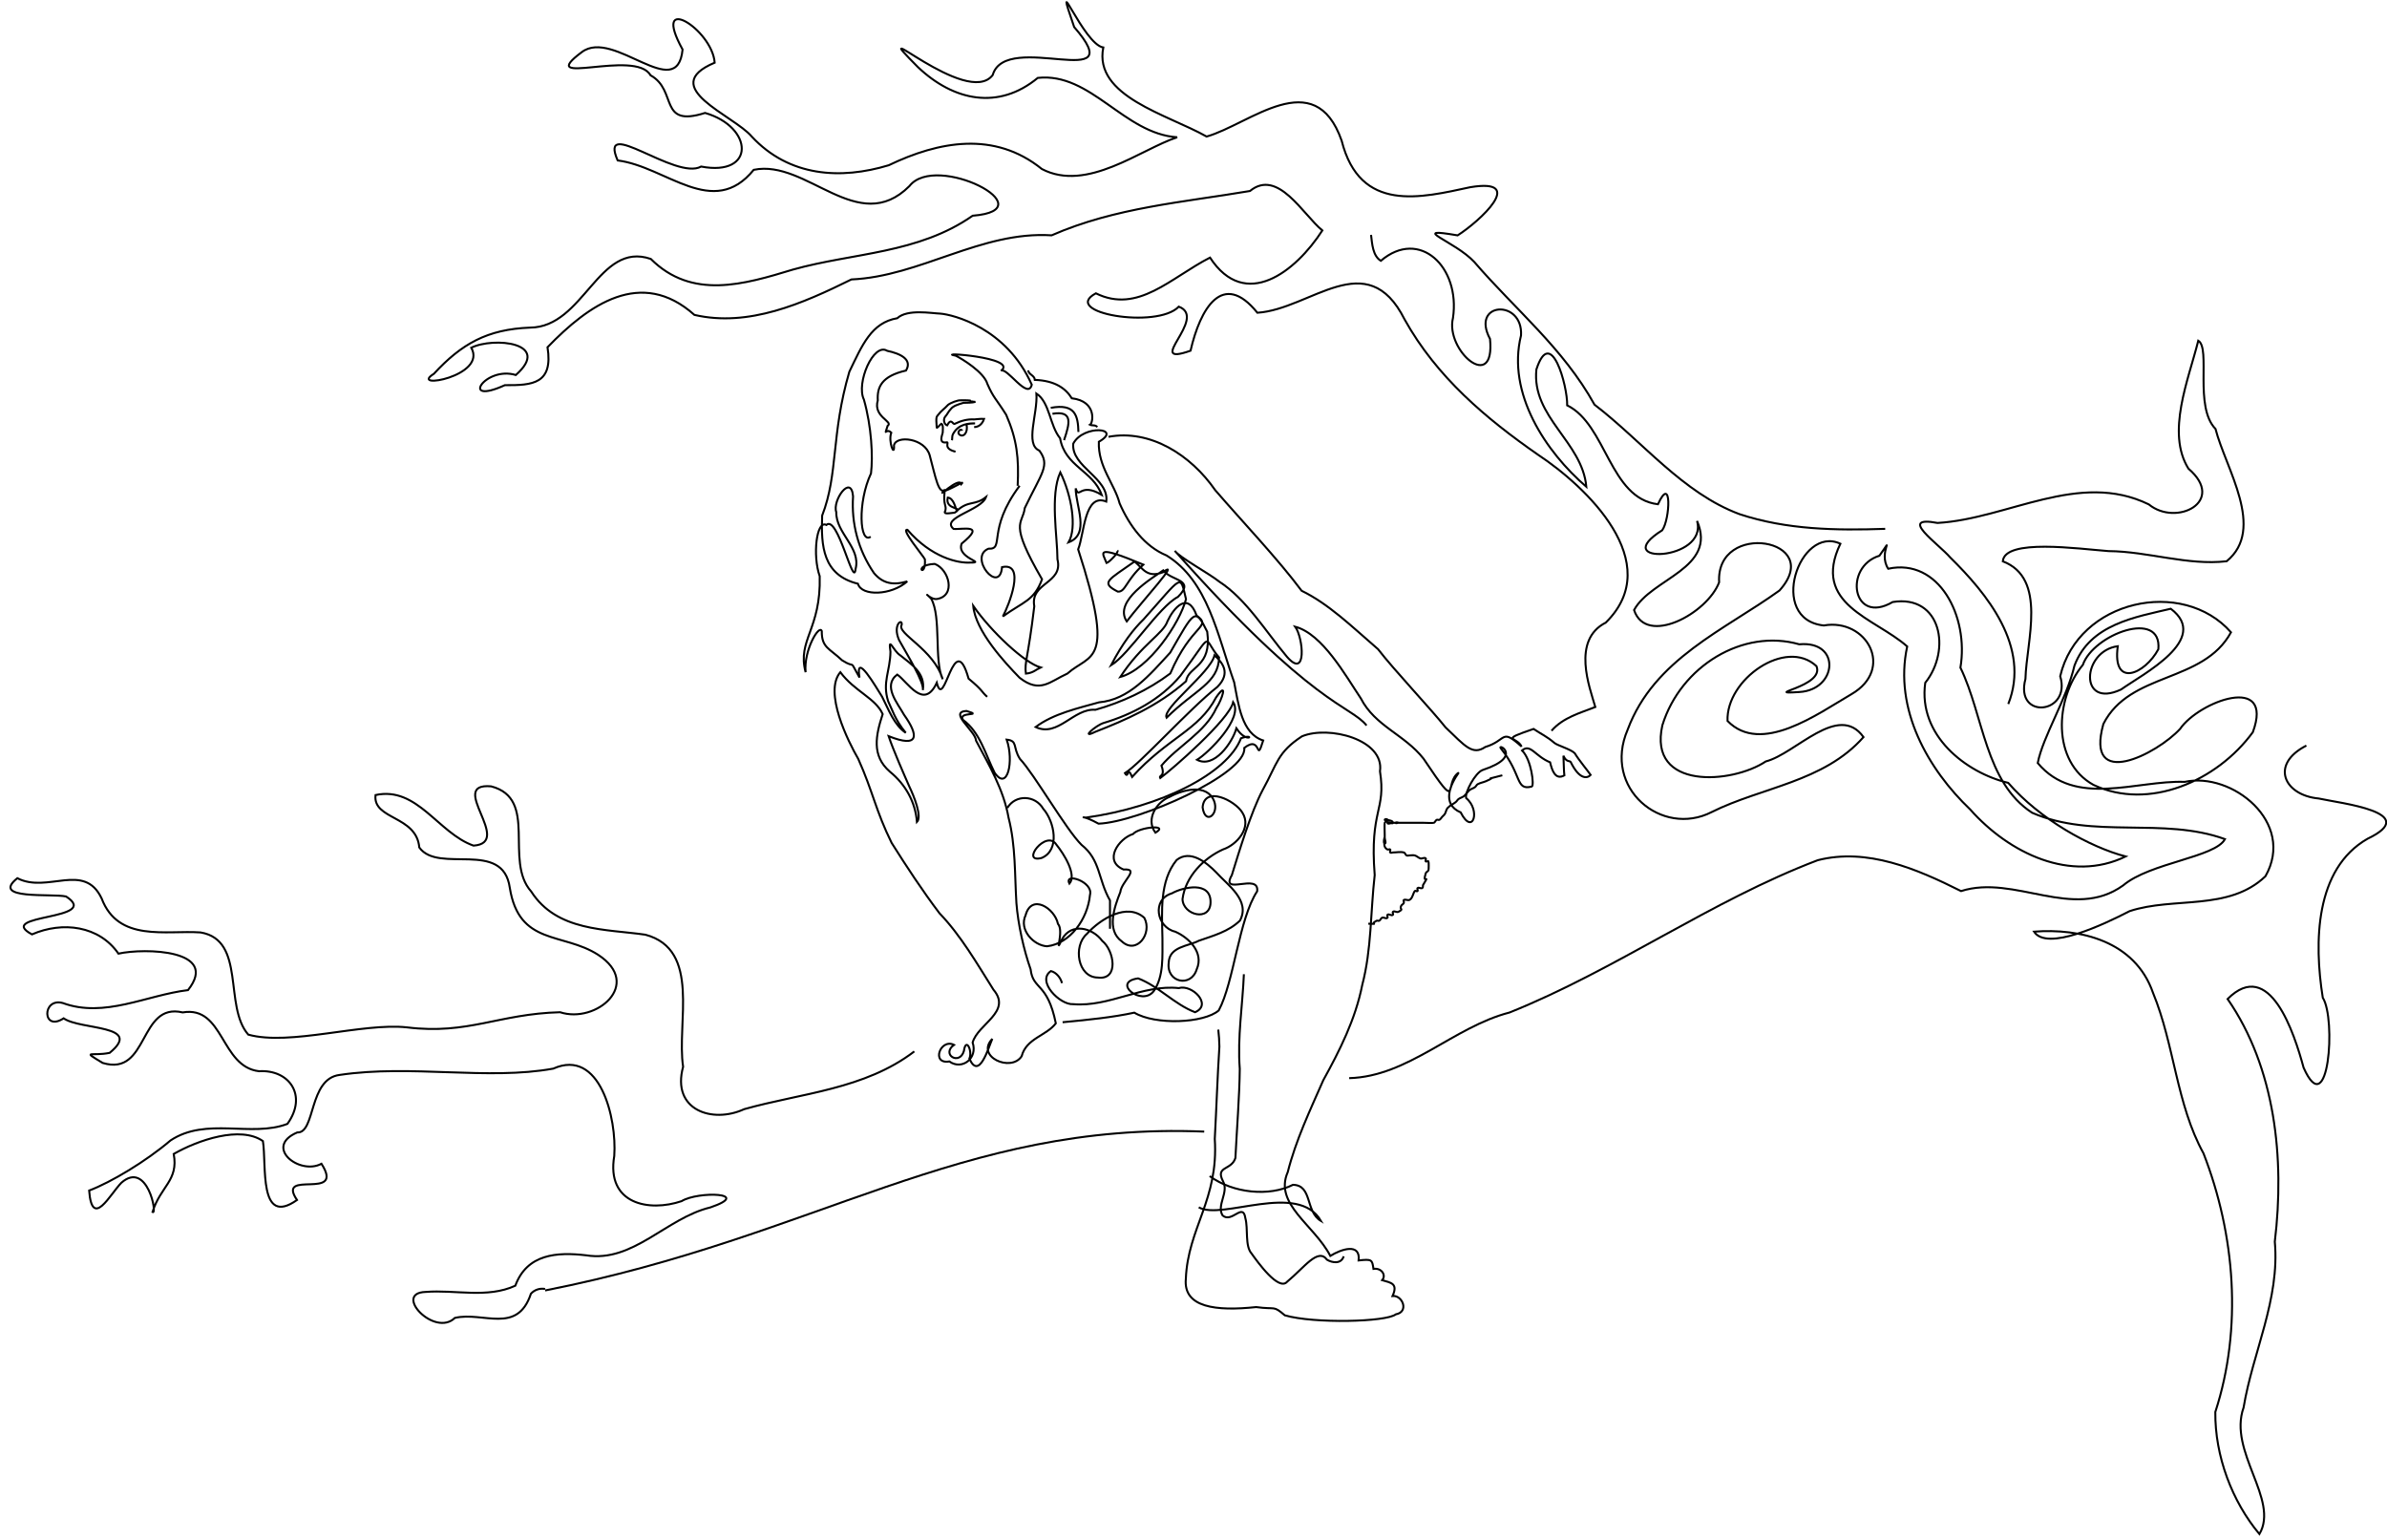 <?xml version="1.0" encoding="UTF-8" standalone="no"?>
<!-- Created with Inkscape (http://www.inkscape.org/) -->

<svg
   xmlns:dc="http://purl.org/dc/elements/1.1/"
   xmlns:cc="http://creativecommons.org/ns#"
   xmlns:rdf="http://www.w3.org/1999/02/22-rdf-syntax-ns#"
   xmlns:svg="http://www.w3.org/2000/svg"
   xmlns="http://www.w3.org/2000/svg"
   version="1.1"
   width="775"
   height="500"
   id="svg2">
  <defs
     id="defs4" />
  <g
     transform="translate(0,-552.362)"
     id="layer1"
     style="stroke:#000000">
    <path
       d="m 282.686,726.629 c -3.611,2.537 -4.315,-11.164 0.105,-20.554 0.66,-5.323 0.204,-15.217 -2.309,-23.991 -2.599,-5.299 3.128,-18.618 7.571,-15.814 4.093,0.87 8.312,2.724 6.103,6.402 -7.902,1.825 -9.418,5.344 -9.159,9.686 -1.617,5.41 5.231,6.871 3.19,8.268 -1.202,3.975 -0.587,0.457 1.191,2.213 -1.081,2.852 1.133,8.3 0.876,4.102 0.747,-3.356 10.067,-2.325 11.608,3.292 1.858,6.87 2.891,13.051 5.027,11.062 -3.808,4.004 4.578,-4.43 5.241,-1.744 1.3,-1.389 -1.566,0.745 -5.414,2.25 -0.547,4.737 0.634,4.444 0.232,6.324 -0.78,1.322 0.854,0.92 3.01,0.691 3.397,-2.022 -3.23,-0.597 -2.259,-4.895 1.97,0.157 2.478,3.378 2.971,4.299 3.804,-3.501 5.913,-1.585 9.472,-4.48 -1.449,4.361 -14.873,6.691 -10.547,10.355 2.726,0.293 10.751,-1.784 2.639,4.764 -1.818,4.686 8.11,6.215 2.886,6.164 -4.032,0.291 -12.743,-1.648 -20.506,-10.644 -2.273,-0.366 5.108,8.426 5.678,9.574 0.465,6.665 -4.374,1.901 3.179,1.504 4.681,1.772 7.034,10.441 0.647,11.41 -2.186,0.233 -4.741,-3.158 -1.783,-0.116 3.363,5.959 0.863,20.027 3.732,26.143 -2.872,-9.728 -15.071,-14.865 -13.31,-17.653 0.324,-2.25 -3.069,-0.107 -0.849,4.95 2.71,4.867 8.276,13.87 7.709,16.244 0.912,-5.584 -3.842,-8.439 -7.32,-11.289 -2.357,-1.465 -3.954,-6.592 -3.187,-1.175 -0.091,6.364 -2.715,9.908 -0.745,16.088 1.152,2.276 2.138,5.929 5.712,10.241 -3.835,-2.6 -5.565,-7.577 -7.677,-11.705 -1.897,-2.995 -8.84,-15.061 -7.345,-6.243 -3.697,-6.591 -0.779,-2.499 -5.652,-5.596 -4.143,-3.923 -6.646,-4.103 -6.589,-9.467 -0.796,-2.375 -5.933,6.237 -5.253,13.333 -2.79,-10.513 5.04,-13.838 4.578,-31.16 -2.376,-6.768 -1.037,-18.345 2.162,-16.654 3.717,-3.379 8.858,20.894 9.481,14.314 1.821,-6.917 -6.414,-11.644 -6.263,-18.473 -1.366,-3.744 4.835,-12.52 5.45,-5.13 -0.576,8.741 1.604,17.333 6.803,24.938 2.811,3.317 6.088,4.056 10.796,2.683 -5.175,4.574 -14.845,4.894 -16.021,0.761 -11.383,-2.824 -12,-12.189 -11.614,-22.13 5.279,-13.542 2.839,-26.283 8.824,-46.692 4.177,-8.648 7.149,-15.955 15.566,-17.395 3.292,-3.049 11.13,-1.586 13.963,-1.492 4.012,0.297 21.487,4.529 29.703,23.079 -1.244,5.186 -8.206,-6.005 -10.021,-4.487 5.968,-4.403 -21.927,-6.246 -14.659,-4.926 1.982,0.986 9.181,5.329 10.286,9.196 2.014,4.622 2.817,4.758 6.089,9.992 3.512,8.033 4.163,14.131 3.724,23.052"
       id="path3022"
       style="fill:none;stroke:#000000;stroke-width:0.648px;stroke-linecap:butt;stroke-linejoin:miter;stroke-opacity:1" />
    <path
       d="m 331.046,710.096 c -10.779,14.463 -4.72,20.702 -10.119,20.425 -6.645,2.721 3.641,15.163 4.406,5.985 7.906,-1.724 2.099,12.665 0.266,16.014 6.706,-4.864 10.131,-5.032 12.722,-12.066 -10.934,-18.862 -6.335,-17.537 -5.598,-23.149 5.582,-11.596 8.268,-13.798 4.731,-18.633 -4.778,-2.027 -0.492,-11.917 -0.957,-18.539 4.382,2.913 4.275,10.368 7.69,14.539 1.578,9.176 10.677,10.51 13.504,18.371 -7.125,-4.287 -7.257,1.71 -8.443,-2.109 -0.017,5.614 4.78,14.9 -2.302,17.513 2.775,-4.852 0.941,-15.263 -2.699,-22.737 -3.373,7.528 -0.936,20.725 -0.919,28.267 1.98,7.935 -8.93,7.426 -7.524,15.242 -2.084,17.443 -3.213,17.891 -2.73,21.864 2.369,-0.196 3.334,-1.345 4.771,-1.996 -5.153,-1.454 -16.034,-11.602 -21.87,-20.016 0.702,8.143 10.229,18.402 15.069,23.362 6.612,5.182 9.744,1.263 15.501,-1.361 7.609,-6.738 15.732,-2.586 3.502,-40.334 2.028,-5.125 2.011,-18.401 9.137,-15.519 0.988,-7.593 -11.441,-11.275 -10.729,-18.81 3.388,-6.338 16.145,-5.067 8.31,-0.602 -0.304,8.117 5.08,13.62 6.743,19.992 3.178,7.263 8.133,13.998 15.241,16.925 13.402,8.261 16.467,25.598 21.952,41.175 1.42,7.27 2.419,16.634 9.427,18.895 -2.52,8 -0.367,-2.086 -6.143,2.404 0.964,8.38 -34.318,24.126 -47.314,24.607 -4.978,-2.752 -5.862,-1.965 -4.002,-1.983 24.186,-3.41 45.849,-14.257 50.256,-25.761 4.974,-1.736 2.151,2.237 -1.499,-3.212 -1.311,4.66 -7.25,13.149 -12.774,10.215 3.641,-2.186 15.192,-13.563 11.725,-18.714 -1.258,5.689 -19.873,21.871 -23.672,24.647 -0.607,-1.048 1.765,-0.253 0.39,-4.046 5.23,-6.269 14.266,-10.827 17.807,-18.668 1.826,-2.673 3.934,-9.208 -0.063,-3.486 -5.61,10.757 -15.712,13.055 -27.258,25.824 -1.665,-3.856 -1.141,0.914 -2.341,-1.231 4.903,-3.003 21.094,-21.02 30.023,-28.001 4.488,-4.56 1.596,-7.9 -0.945,-10.258 -1.276,5.642 -17.092,17.202 -15.571,20.266 9.354,-9.229 16.813,-11.138 17.059,-19.557 -5.693,-6.533 -1.303,-9.115 -12.558,5.93 -6.585,7.839 -15.661,12.566 -24.954,15.343 -2.487,0.764 -7.725,5.349 -2.753,2.895 9.866,-3.861 20.375,-8.36 29.524,-16.442 0.8,-5.049 8.481,-4.466 6.887,-16.091 -3.967,-8.099 -4.198,-6.785 -12.027,6.796 -6.675,7.254 -13.371,15.309 -23.096,16.13 -6.787,1.919 -14.822,3.678 -20.584,8.023 7.207,3.455 12.333,-6.161 19.409,-5.599 8.564,-2.412 17.122,-6.382 24.306,-11.792 6.907,-16.172 13.744,-14.966 8.551,-18.813 -2.877,-7.996 -7.499,-2.378 -9.427,1.781 -1.393,4.201 -8.295,7.412 -15.362,18.179 9.293,-2.54 19.324,-17.473 21.337,-25.27 -1.954,-8.403 -0.996,-7.717 -13.771,6.553 -3.206,3.108 -6.747,7.595 -10.58,14.941 5.969,-3.651 15.457,-18.963 21.751,-22.244 5.765,-5.753 -2.099,-5.062 -4.788,-8.601 -3.16,2.293 -16.309,9.849 -11.851,16.571 4.884,-6.412 17.903,-20.583 11.752,-15.949 -5.189,1.932 -6.457,-1.202 -9.203,-3.499 -8.429,5.991 -11.29,6.805 -5.44,9.78 2.543,0.145 2.556,-3.603 8.283,-8.771 -16.053,-6.678 -13.296,-3.969 -11.929,-0.51 0.744,-0.192 4.125,-3.497 3.51,-4.118"
       id="path4534"
       style="fill:none;stroke:#000000;stroke-width:0.648px;stroke-linecap:butt;stroke-linejoin:miter;stroke-opacity:1" />
    <path
       d="m 309.083,695.323 c 0.135,-0.607 -0.009,-1.417 0.303,-1.955 1.792,-3.44 5.254,-3.555 7.195,-3.538 -0.479,0.012 -2.525,0.021 -2.789,0.46 0.621,2.445 -1.055,4.414 -2.431,3.045 -0.286,-0.314 -0.226,-0.901 0.112,-1.144 0.139,-0.407 0.785,-0.397 0.89,0.033"
       id="path4547"
       style="fill:none;stroke:#000000;stroke-width:0.648px;stroke-linecap:butt;stroke-linejoin:miter;stroke-opacity:1" />
    <path
       d="m 310.233,699.02 c -4.167,-1.016 -1.984,-3.057 -2.785,-3.044 -2.897,0.566 -1.474,-2.489 -1.374,-3.113 0.022,-0.882 0.267,-2.575 -0.436,-2.932 -0.528,0.339 -1.598,1.869 -1.519,1.145 -0.284,-3.597 0.006,-3.331 0.396,-3.925 1.175,-1.562 1.99,-1.899 3.296,-3.335 0.789,-0.649 3.165,-1.567 4.09,-1.48 1.032,0.015 2.069,-0.055 3.096,0.086 0.541,-0.455 -0.776,0.308 1.685,0.425 -0.822,0.283 -3.032,0.296 -3.877,0.314 -1.698,0.499 -3.347,1.007 -4.077,1.988 -1.05,1.155 -0.923,1.442 -1.937,2.631 -0.573,0.883 -0.279,2.332 0.707,2.698 1.49,-2.76 1.87,0.069 2.571,-0.546 1.944,-0.944 4.087,-1.53 6.227,-1.391 0.806,-0.022 1.944,-0.255 3.224,-0.172 -0.193,0.658 -1.175,2.742 -3.245,2.641"
       id="path4797"
       style="fill:none;stroke:#000000;stroke-width:0.648px;stroke-linecap:butt;stroke-linejoin:miter;stroke-opacity:1" />
    <path
       d="m 341.701,686.716 c 6.771,-1.104 5.614,3.09 3.774,8.557"
       id="path4821"
       style="fill:none;stroke:#000000;stroke-width:0.648px;stroke-linecap:butt;stroke-linejoin:miter;stroke-opacity:1" />
    <path
       d="m 341.146,684.788 c 8.062,-1.508 8.845,2.703 8.991,7.833"
       id="path4846"
       style="fill:none;stroke:#000000;stroke-width:0.648px;stroke-linecap:butt;stroke-linejoin:miter;stroke-opacity:1" />
    <path
       d="m 333.821,672.617 c 0.188,1.433 2.079,1.602 2.162,3.09 6.537,0.254 9.985,2.733 11.999,5.972 8.257,0.985 6.893,8.066 5.932,8.607 0.736,0.374 1.803,-0.085 2.327,0.77"
       id="path4866"
       style="fill:none;stroke:#000000;stroke-width:0.648px;stroke-linecap:butt;stroke-linejoin:miter;stroke-opacity:1" />
    <path
       d="m 359.904,694.188 c 13.529,-2.519 26.733,5.883 34.662,17.352 9.083,10.495 20.361,22.343 28.038,32.64 8.793,4.289 15.97,11.324 24.805,18.961 5.218,6.788 17.172,19.413 21.938,25.405 6.313,6.032 8.715,9.181 12.882,6.365 7.15,-2.188 5.012,-6.239 11.785,-0.147 -1.524,-3.276 -7.411,-1.86 3.902,-5.72 2.61,1.769 4.195,2.347 6.803,4.574 0.889,0.76 5.351,2.052 6.56,3.309 1.326,2.227 4.423,5.932 5.17,7.055 -1.023,1.084 -3.564,1.752 -6.495,-4.22 -0.207,-0.422 -1.459,0.137 -2.346,-2.02 0.153,2.973 0.118,4.931 0.305,6.379 -2.988,1.679 -4.042,-1.766 -4.628,-4.235 -4.941,-2.023 -6.344,-6.194 -9.116,-3.855 3.076,3.009 4.015,11.514 3.165,11.715 -5.338,1.4 -3.111,-3.791 -9.987,-12.305 -1.658,-2.053 7.708,2.389 -5.925,6.923 -2.395,0.797 -5.934,7.383 -5.398,9.142 4.768,3.856 2.227,12.449 -1.78,4.639 -6.359,-2.742 -3.277,-9.188 -0.617,-12.927 -5.024,3.244 0.887,13.882 -11.439,-4.517 -6.155,-7.849 -15.723,-10.532 -20.367,-19.592 -4.973,-7.404 -12.439,-20.912 -21.293,-23.258 2.636,3.675 3.828,17.224 -2.661,9.787 -6.842,-8.144 -13.301,-18.806 -22.021,-24.432 -2.97,-2.436 -13.025,-7.95 -14.413,-9.989 45.042,50.691 56.846,50.046 62.251,56.695"
       id="path4885"
       style="fill:none;stroke:#000000;stroke-width:0.648px;stroke-linecap:butt;stroke-linejoin:miter;stroke-opacity:1" />
    <path
       d="m 360.385,853.939 c 0,-3.068 0,-6.135 0,-9.203 -3.927,-6.931 -3.041,-13.13 -9.235,-18.053 -5.043,-4.961 -15.257,-22.872 -20.022,-27.938 -2.41,-3.808 -0.59,-5.844 -4.278,-6.23 2.396,6.944 0.308,16.897 -3.914,10.762 -3,-5.988 -4.768,-13.185 -10.277,-17.172 -1.833,-2.829 7.102,-1.109 1.106,-2.904 -5.945,0.385 2.955,6.451 3.134,9.648 4.225,7.98 8.947,15.855 10.564,25.055 2.318,9.037 1.971,18.443 2.54,27.696 0.536,6.874 2.37,15.129 4.611,21.497 0.783,6.821 5.456,4.094 8.186,17.54 -3.144,4.096 -9.559,4.827 -11.096,10.679 -3.446,5.314 -15.046,0.11 -9.531,-5.636 -1.264,2.822 -4.256,13.569 -7.442,6.405 1.093,-2.334 -1.102,-7.213 -1.776,-2.468 -1.43,4.812 -7.466,1.138 -3.221,-1.997 -4.458,-2.186 -7.518,6.41 -1.501,5.393 4.082,2.94 9.288,-0.999 7.559,-6.146 1.668,-6.055 12.872,-9.96 6.763,-17.154 -5.428,-8.606 -10.556,-17.556 -17.526,-24.824 -5.522,-7.287 -10.626,-15.064 -15.531,-22.84 -5.156,-10.398 -6.103,-16.723 -10.846,-27.28 -3.281,-5.654 -11.282,-21.647 -5.821,-28.154 4.61,6.214 11.474,8.449 13.754,13.611 -2.217,6.829 -3.707,13.462 2.338,18.695 5.041,4.096 8.287,9.827 8.788,16.355 1.721,-1.738 -0.966,-8.414 -2.45,-11.473 -1.926,-4.385 -5.227,-11.885 -6.747,-16.413 9.942,3.97 9.833,-0.169 5.017,-6.93 -2.07,-3.753 -7.065,-9.418 -2.217,-13.077 3.396,2.397 8.628,11.728 12.838,2.671 2.472,9.718 5.543,-18.358 10.32,-1.355 4.843,4.011 3.95,4.034 6.04,5.911"
       id="path4895"
       style="fill:none;stroke:#000000;stroke-width:0.648px;stroke-linecap:butt;stroke-linejoin:miter;stroke-opacity:1" />
    <path
       d="m 345.002,884.276 c 8.585,-0.796 16.432,-1.626 23.279,-3.11 6.831,4.106 22.64,3.448 27.416,-0.722 4.966,-9.243 6.494,-29.564 12.473,-38.693 0.784,-6.131 -12.188,1.669 -8.227,-5.224 2.385,-7.703 6.237,-20.525 10.006,-27.626 4.834,-8.753 4.77,-12.209 12.759,-17.455 8.662,-3.627 26.842,1.026 25.342,11.361 2.032,12.964 -3.395,12.165 -1.72,33.684 -1.383,12.075 -0.992,24.092 -4.037,35.664 -2.213,11.173 -7.301,21.255 -12.653,30.943 -4.269,9.718 -8.918,19.471 -11.544,29.847 -4.56,10.371 8.577,17.113 13.826,27.201 3.532,-2.197 9.843,-4.322 9.196,1.472 4.325,-0.47 4.39,-0.254 4.809,2.745 2.598,-0.409 4.234,2.016 2.835,3.658 2.922,0.859 5.186,1.093 3.37,5.139 3.22,-0.311 5.452,5.152 1.055,5.958 -3.144,2.496 -26.566,3.062 -36.039,0.321 -3.895,-3.323 -2.764,-1.771 -9.309,-2.68 -12.993,1.379 -23.722,0.177 -22.825,-9.189 0.664,-16.493 10.685,-25.733 9.395,-45.409 0.544,-9.989 0.859,-20.007 1.499,-29.976 -0.032,-1.846 -0.14,-3.693 -0.364,-5.524"
       id="path4903"
       style="fill:none;stroke:#000000;stroke-width:0.648px;stroke-linecap:butt;stroke-linejoin:miter;stroke-opacity:1" />
    <path
       d="m 403.857,868.688 c -0.426,10.241 -2.124,20.452 -1.334,30.724 -0.061,8.279 -1.016,20.669 -1.415,28.942 -1.279,4.106 -6.646,2.537 -4.004,7.592 1.937,3.588 -2.198,7.737 -0.157,11.076 3.039,2.609 6.633,-4.366 7.39,0.87 0.967,3.444 -0.198,9.032 2.047,11.524 1.884,2.646 8.81,12.354 11.548,9.093 5.527,-4.547 9.981,-11.129 12.915,-7.121 1.741,1.048 4.626,1.459 5.418,-1.11"
       id="path4917"
       style="fill:none;stroke:#000000;stroke-width:0.648px;stroke-linecap:butt;stroke-linejoin:miter;stroke-opacity:1" />
    <path
       d="m 612.079,724.075 c -15.963,0.544 -31.898,0.304 -47.261,-4.758 -18.497,-6.849 -31.581,-23.663 -47.122,-35.565 -10.22,-18.431 -25.63,-30.759 -39.016,-46.316 -6.31,-6.818 -21.767,-11.448 -5.422,-8.649 7.107,-4.517 22.635,-18.707 4.113,-15.645 -16.002,3.459 -35.807,8.504 -41.775,-15.117 -8.777,-24.989 -29.868,-5.269 -43.841,-1.325 -12.623,-7.151 -36.726,-13.037 -33.544,-28.917 -6.391,-0.977 -16.772,-27.755 -9.457,-6.647 19.036,21.948 -22.16,0.837 -26.447,15.593 -8.306,10.916 -42.961,-21.423 -24.286,-2.584 11.59,11.004 26.15,14.044 38.921,3.508 17.248,-1.882 27.972,18.136 45.263,19.278 -11.816,3.865 -29.293,17.99 -43.926,10.312 -15.469,-12.471 -33.537,-8.98 -49.727,-1.229 -15.572,4.723 -32.294,3.765 -44.45,-9.286 -5.798,-6.913 -30.93,-16.053 -12.062,-24.015 -0.807,-10.919 -20.843,-23.219 -10.423,-4.269 -1.737,17.721 -22.346,-6.88 -32.661,0.793 -15.864,11.828 17.376,-1.166 22.244,7.565 8.894,4.885 2.446,17.093 17.722,12.224 15.758,4.574 16.442,20.763 -1.276,17.414 -8.249,4.623 -33.483,-16.704 -27.109,-1.989 15.815,2.011 30.972,19.291 44.181,3.048 17.248,-3.563 33.837,21.946 50.541,5.294 8.627,-11.108 44.972,7.661 20.544,9.61 -17.734,12.378 -38.754,12.001 -58.303,17.471 -15.985,4.866 -32.808,9.884 -46.2,-3.439 -17.06,-5.872 -21.647,22.179 -39.206,22.3 -13.917,0.537 -22.25,5.29 -31.231,15.003 -8.298,5.203 17.407,0.846 12.151,-8.472 7.178,-3.575 26.357,-1.682 14.468,8.859 -10.018,-3.027 -18.388,10.039 -3.569,3.299 9.015,0.069 15.725,-0.415 13.858,-12.319 13.353,-13.814 30.352,-25.95 47.689,-10.499 17.599,4.071 35.177,-3.711 50.979,-11.514 22.355,-0.983 42.139,-15.778 64.997,-14.322 20.668,-9.056 42.766,-10.722 64.4,-14.395 9.065,-7.403 17.232,7.696 23.502,12.81 -8.655,13.382 -25.017,26.3 -36.475,8.815 -12.793,6.539 -23.409,18.34 -37.058,11.596 -11.744,6.302 19.869,11.726 26.929,4.326 9.698,3.684 -11.754,19.779 3.81,14.308 3.107,-13.549 10.381,-26.356 21.696,-12.324 17.285,-1.122 35.584,-22.135 47.791,2.152 10.439,18.758 26.522,32.271 43.281,43.916 15.609,10.3 41.806,35.066 22.049,54.537 -11.187,5.713 -5.227,21.076 -3.402,27.411 -4.938,1.941 -10.483,3.404 -14.207,7.713"
       id="path4930"
       style="fill:none;stroke:#000000;stroke-width:0.648px;stroke-linecap:butt;stroke-linejoin:miter;stroke-opacity:1" />
    <path
       d="m 487.767,804.094 c -7.719,2.095 -0.549,-0.147 -5.328,1.928 -0.869,0.377 -1.827,0.51 -2.664,0.964 -0.374,0.203 -0.54,0.712 -0.888,0.964 -0.551,0.399 -1.246,0.533 -1.776,0.964 -0.67,0.545 -1.106,1.383 -1.776,1.928 -0.529,0.431 -1.225,0.565 -1.776,0.964 -0.348,0.252 -0.553,0.691 -0.888,0.964 -0.854,0.695 -1.909,1.109 -2.664,1.928 -0.468,0.508 -0.521,1.33 -0.888,1.928 -0.232,0.378 -0.592,0.643 -0.888,0.964 -0.296,0.321 -0.514,0.761 -0.888,0.964 -0.265,0.144 -0.623,-0.144 -0.888,0 -0.374,0.203 -0.514,0.761 -0.888,0.964 -0.27,0.147 -2.939,0 -3.552,0 -2.368,0 -4.736,0 -7.104,0 -0.296,0 -0.592,0 -0.888,0 -0.296,0 -0.888,0.321 -0.888,0 0,-0.321 1.184,0 0.888,0 -0.592,0 -1.184,0 -1.776,0 -0.592,0 -1.776,0.643 -1.776,0 0,-0.643 1.776,0.643 1.776,0 0,-0.719 -1.148,-0.737 -1.776,-0.964 -0.281,-0.102 -0.888,0.321 -0.888,0 0,-0.321 0.888,-0.321 0.888,0 0,0.454 -0.701,0.558 -0.888,0.964 -0.1,0.216 0,3.627 0,3.856 0,0.321 0,0.643 0,0.964 0,0.643 0.592,1.928 0,1.928 -0.592,0 0,-2.571 0,-1.928 0,1.601 -0.628,3.033 0.888,3.856 0.265,0.144 0.679,-0.227 0.888,0 0.209,0.227 -0.209,0.737 0,0.964 0.209,0.227 0.592,0 0.888,0 1.184,0 2.403,-0.312 3.552,0 0.406,0.11 0.514,0.761 0.888,0.964 0.265,0.144 0.592,0 0.888,0 0.592,0 1.202,-0.156 1.776,0 0.642,0.174 1.148,0.737 1.776,0.964 0.562,0.203 1.357,-0.454 1.776,0 0.209,0.227 -0.209,0.737 0,0.964 0.209,0.227 0.679,-0.227 0.888,0 0.125,0.136 0.091,2.695 0,2.892 -0.187,0.406 -0.756,0.533 -0.888,0.964 -1.281,4.174 1.697,-0.354 -0.888,3.856 0.089,1.91 -1.308,0.456 -1.776,0.964 -0.209,0.227 0.209,0.737 0,0.964 -0.209,0.227 -0.679,-0.227 -0.888,0 -0.544,0.591 -0.756,2.523 -1.776,2.892 -0.562,0.203 -1.246,-0.287 -1.776,0 -0.265,0.144 0.132,0.677 0,0.964 -0.187,0.406 -0.701,0.558 -0.888,0.964 -0.612,1.33 1.075,0.862 -0.888,1.928 -0.529,0.287 -1.357,-0.454 -1.776,0 -0.209,0.227 0.209,0.737 0,0.964 -0.419,0.454 -1.357,-0.455 -1.776,0 -0.209,0.227 0.209,0.737 0,0.964 -0.419,0.454 -1.246,-0.287 -1.776,0 -0.374,0.203 -0.514,0.761 -0.888,0.964 -0.265,0.144 -0.623,-0.144 -0.888,0 -2.613,1.419 1.378,0.964 -2.664,0.964"
       id="path4935"
       style="fill:none;stroke:#000000;stroke-width:0.648px;stroke-linecap:butt;stroke-linejoin:miter;stroke-opacity:1" />
    <path
       d="m 296.86,893.755 c -16.18,12.345 -36.652,13.51 -55.254,18.749 -10.31,4.762 -23.676,0.306 -19.816,-13.774 -2.176,-14.309 5.927,-38.019 -12.257,-42.878 -12.861,-1.865 -28.719,-1.015 -37.066,-14.024 -8.944,-10.016 2.486,-30.105 -13.01,-34.144 -14.508,-1.288 7.454,18.344 -5.719,19.248 -11.485,-4.032 -18.254,-19.346 -31.813,-16.426 -0.942,8.052 13.296,6.619 14.205,17.018 6.207,8.709 27.16,-2.74 29.384,13.085 3.027,18.893 17.206,14.386 28.678,21.766 14.69,9.583 -0.688,22.481 -12.348,18.65 -19.981,0.527 -29.844,7.362 -49.693,4.918 -14.518,-1.587 -38.042,6.102 -51.536,2.359 -8.09,-9.25 -0.661,-30.695 -15.505,-33.184 -11.263,-0.783 -26.681,3.259 -32.113,-11.039 -5.669,-11.983 -17.572,-1.509 -27.37,-6.572 -8.884,7.118 11.314,4.906 15.829,5.938 11.916,7.728 -23.426,5.663 -11.075,12.306 9.948,-4.325 21.796,-2.816 28.074,6.25 8.483,-1.867 33.021,-1.364 22.585,11.844 -13.487,1.627 -27.111,9.178 -40.678,4.187 -6.786,-1.815 -6.667,9.513 0.301,4.976 5.429,3.846 26.099,2.07 14.936,11.212 -5.831,1.204 -9.343,-1.03 -2.276,3.271 15.123,4.559 11.616,-19.773 25.98,-16.403 13.467,-2.255 12.256,17.632 24.806,19.097 9.752,-0.615 15.839,7.83 9.213,17.094 -11.698,4.482 -26.372,-2.323 -37.958,5.381 -7.975,6.79 -19.212,13.528 -26.423,16.272 0.965,12.64 6.771,1.236 10.464,-2.535 8.445,-7.418 11.828,10.631 10.115,9.509 2.554,-8.357 8.493,-10.166 6.884,-18.868 7.865,-4.486 21.644,-9.254 28.957,-4.175 1.253,7.653 -1.51,28.002 11.068,19.135 -6.913,-10.229 15.79,0.518 7.942,-11.772 -7.111,3.842 -18.887,-5.458 -7.866,-10.167 5.986,0.326 3.638,-17.458 13.796,-18.68 23.122,-3.451 48.143,1.83 69.332,-2.044 15.165,-6.775 20.67,16.153 19.8,28.348 -2.674,15.684 11.342,18.264 21.856,14.686 5.434,-3.343 23.243,-2.689 9.318,2.042 -14.282,3.443 -25.079,18.016 -40.304,15.542 -9.54,-1.119 -19.194,-0.436 -22.996,9.869 -9.154,4.195 -19.459,1.241 -29.158,2.024 -10.653,0.364 2.957,14.826 9.526,8.435 9.175,-2.157 20.265,5.5 24.697,-7.855 1.198,-1.322 2.971,-1.86 4.615,-1.544"
       id="path4937"
       style="fill:none;stroke:#000000;stroke-width:0.648px;stroke-linecap:butt;stroke-linejoin:miter;stroke-opacity:1" />
    <path
       d="m 176.988,971.364 c 88.932,-17.538 134.416,-54.804 213.994,-51.579"
       id="path4942"
       style="fill:none;stroke:#000000;stroke-width:0.648px;stroke-linecap:butt;stroke-linejoin:miter;stroke-opacity:1" />
    <path
       d="m 438.043,902.432 c 19.244,-0.538 33.841,-16.615 52.042,-21.307 34.448,-13.816 65.443,-36.288 100.087,-49.458 15.998,-4.108 32.187,2.815 46.535,10.027 17.353,-5.55 36.382,9.844 52.623,-1.842 8.778,-7.4 29.874,-9.102 33.066,-15.032 -20.279,-7.308 -42.738,0.121 -62.624,-8.563 -15.305,-9.961 -15.688,-31.462 -23.272,-47.116 2.813,-16.64 -7.005,-35.663 -23.452,-32.113 -3.415,-5.256 2.601,-11.806 -2.849,-4.222 -11.723,3.623 -8.828,22.705 4.315,15.028 15.719,-2.497 19.124,15.549 10.566,26.232 -2.39,17.112 13.232,29.202 26.94,32.485 10.246,11.831 26.49,20.859 38.126,23.904 -17.772,8.629 -37.793,-0.975 -50.463,-15.257 -13.626,-13.004 -24.889,-32.535 -20.462,-52.937 -10.543,-9.314 -31.144,-13.611 -21.697,-33.358 -13.361,-6.195 -23.735,24.587 -5.391,26.55 13.93,-2.456 23.172,14.099 8.958,22.322 -11.054,6.453 -29.35,19.844 -40.205,8.67 -0.496,-13.518 18.957,-27.045 28.874,-17.789 2.824,6.71 -18.422,9.257 -5.567,8.4 12.343,-0.694 13.661,-16.737 -0.013,-15.492 -18.24,-5.231 -38.504,7.088 -44.451,26.303 -4.751,21.158 22.668,19.015 33.584,11.725 9.715,-2.468 23.553,-19.297 31.725,-7.902 -12.927,14.627 -33.035,16.215 -49.321,24.356 -16.148,8.247 -35.498,-7.714 -27.244,-26.787 8.554,-22.97 31.546,-32.371 49.283,-45.162 15.126,-16.777 -20.728,-22.856 -19.594,-2.663 -3.813,10.105 -23.654,20.865 -27.619,9.009 5.593,-10.339 27.078,-13.463 20.452,-28.941 3.639,13.186 -29.199,14.299 -11.312,3.034 2.565,-3.556 3.164,-18.4 -1.383,-8.445 -15.725,-1.878 -16.651,-25.814 -29.468,-32.111 0.13,-6.362 -5.307,-26.107 -9.998,-11.672 -1.616,15.532 14.922,23.51 16.213,38.108 -13.157,-11.34 -25.883,-30.321 -21.202,-49.154 0.678,-11.864 -16.505,-10.915 -10.071,1.138 1.756,17.82 -14.617,3.779 -12.022,-6.813 2.445,-16.516 -10.846,-29.26 -23.429,-18.541 -2.649,-1.656 -2.813,-5.534 -3.175,-8.419"
       id="path4944"
       style="fill:none;stroke:#000000;stroke-width:0.648px;stroke-linecap:butt;stroke-linejoin:miter;stroke-opacity:1" />
    <path
       d="m 652.037,780.956 c 7.376,-18.557 -7.026,-35.964 -18.848,-47.587 -3.809,-4.448 -17.318,-13.684 -4.115,-11.209 22.833,-1.349 45.955,-17.081 68.586,-6.028 8.899,7.311 25.319,-0.891 12.866,-11.612 -7.246,-11.698 -0.021,-28.716 3.201,-41.545 4.119,2.508 -1.422,21.435 5.595,28.653 3.296,12.879 16.41,32.477 3.621,42.968 -12.706,1.461 -25.476,-3.195 -38.37,-3.295 -9.792,-0.74 -33.694,-4.156 -34.312,3.311 14.507,5.585 7.682,25.828 7.35,38.205 -3.553,13.442 14.997,11.449 11.288,-0.903 5.805,-24.784 39.718,-32.122 55.454,-14.249 -9.083,16.617 -32.798,12.736 -41.438,29.765 -6.096,21.842 17.419,9.756 24.916,1.592 6.097,-8.909 30.653,-18.104 23.614,1.067 -11.644,15.948 -33.837,25.566 -51.735,17.125 -13.599,-7.501 -12.586,-27.932 -3.463,-38.969 3.41,-9.905 25.699,-18.233 24.52,-5.088 -4.296,8.053 -15.062,12.833 -13.179,-0.982 -11.636,1.551 -12.747,20.5 1.057,14.068 7.093,-5.04 29.251,-16.325 16.149,-26.226 -11.329,2.693 -26.218,4.97 -31.27,18.481 -2.539,10.91 -10.236,22.946 -11.923,31.62 12.209,14.574 32.086,5.525 47.681,6.117 15.365,-3.351 36.174,13.153 26.247,30.652 -11.977,11.415 -29.742,6.56 -44.09,11.318 -8.439,4.348 -26.869,13.117 -31.044,6.66 14.87,-1.137 32.783,2.936 38.646,19.9 6.936,16.822 7.565,36.093 16.387,52.104 10.256,26.358 12.695,56.742 3.83,83.969 -0.145,14.322 5.497,29.116 14.321,39.63 6.55,-11.186 -10.234,-26.793 -5.141,-41.078 2.995,-18.064 11.808,-35.059 10.136,-53.878 3.265,-27.049 0.134,-56.421 -15.327,-78.789 13.675,-13.656 21.639,11.14 24.67,22.293 8.117,18.337 10.62,-15.883 6.232,-22.701 -2.882,-18.029 -2.53,-41.819 14.501,-51.596 17.993,-8.595 -8.856,-11.541 -15.838,-13.093 -11.194,-1.034 -15.963,-11.047 -3.992,-17.173"
       id="path4946"
       style="fill:none;stroke:#000000;stroke-width:0.648px;stroke-linecap:butt;stroke-linejoin:miter;stroke-opacity:1" />
    <path
       d="m 327.05,814.699 c 2.675,-4.466 9.074,-4.187 11.663,0.272 3.623,4.098 5.566,13.432 -0.529,15.97 -7.091,1.846 1.546,-9.456 4.785,-4.345 2.484,3.054 6.696,9.795 4.256,12.687 -1.943,-3.806 7.874,-0.64 6.667,3.644 -0.732,7.821 -6.432,15.825 -13.936,16.685 -4.269,-0.211 -9.248,-5.322 -6.959,-10.117 1.914,-7.057 9.413,-2.249 10.491,2.818 2.147,2.434 -1.42,10.87 1.359,4.948 3.052,-5.374 9.844,-3.709 13.02,0.601 3.86,3.076 5.567,12.828 -1.46,11.902 -6.494,-0.075 -8.111,-10.216 -3.51,-14.186 4.368,-4.851 13.079,-10.238 18.637,-5.199 2.718,5.099 -2.531,12.056 -7.293,7.66 -5.097,-3.627 -2.432,-11.184 -0.498,-16.033 0.376,-3.467 6.558,-7.683 1.036,-7.32 -6.646,-2.796 -1.566,-10.051 3.091,-11.525 1.941,-2.273 11.972,-3.226 7.269,-0.423 -3.323,-4.442 0.5,-10.083 4.669,-11.669 4.146,-2.268 12.006,-4.437 14.374,1.36 1.705,4.324 -2.894,8.035 -3.725,2.084 0.576,-7.142 10.515,-2.277 12.901,1.687 3.176,4.996 -1.953,10.542 -6.242,11.952 -6.172,2.774 -12.215,8.719 -13.182,16.136 0.142,5.24 9.011,7.449 9.103,1.057 0.119,-6.974 -8.847,-5.004 -12.563,-2.919 -6.642,2.016 -4.931,11.053 1.068,12.436 4.314,1.86 9.457,6.714 6.993,12.255 -1.853,6.003 -9.888,4.254 -9.082,-2.172 0.177,-5.277 6.356,-5.331 9.778,-7.131 4.63,-1.633 9.653,-2.94 13.363,-6.555 3.453,-6.555 -4.024,-11.524 -7.697,-15.614 -3.238,-3.339 -8.505,-7.513 -12.873,-4.045 -5.613,6.868 -4.759,16.828 -4.61,25.393 -0.032,5.741 0.502,12.362 -2.829,17.183 -3.895,5.081 -13.87,-2.933 -5.063,-4.142 6.638,2.525 11.8,8.436 18.483,10.987 5.765,-2.457 -1.064,-9.155 -5.242,-7.824 -11.744,-1.276 -22.627,6.215 -34.325,5.209 -4.303,0.328 -12.045,-7.528 -7.221,-10.751 1.732,0.463 3.098,2.099 3.592,3.925"
       id="path4957"
       style="fill:none;stroke:#000000;stroke-width:0.648px;stroke-linecap:butt;stroke-linejoin:miter;stroke-opacity:1" />
    <path
       d="m 392.758,934.247 c 7.636,5.589 19.341,6.702 27.045,2.815 6.379,0.141 3.92,8.699 9.108,11.758 -7.468,-12.971 -32.219,-0.088 -39.705,-4.45"
       id="path4972"
       style="fill:none;stroke:#000000;stroke-width:0.648px;stroke-linecap:butt;stroke-linejoin:miter;stroke-opacity:1" />
  </g>
</svg>
